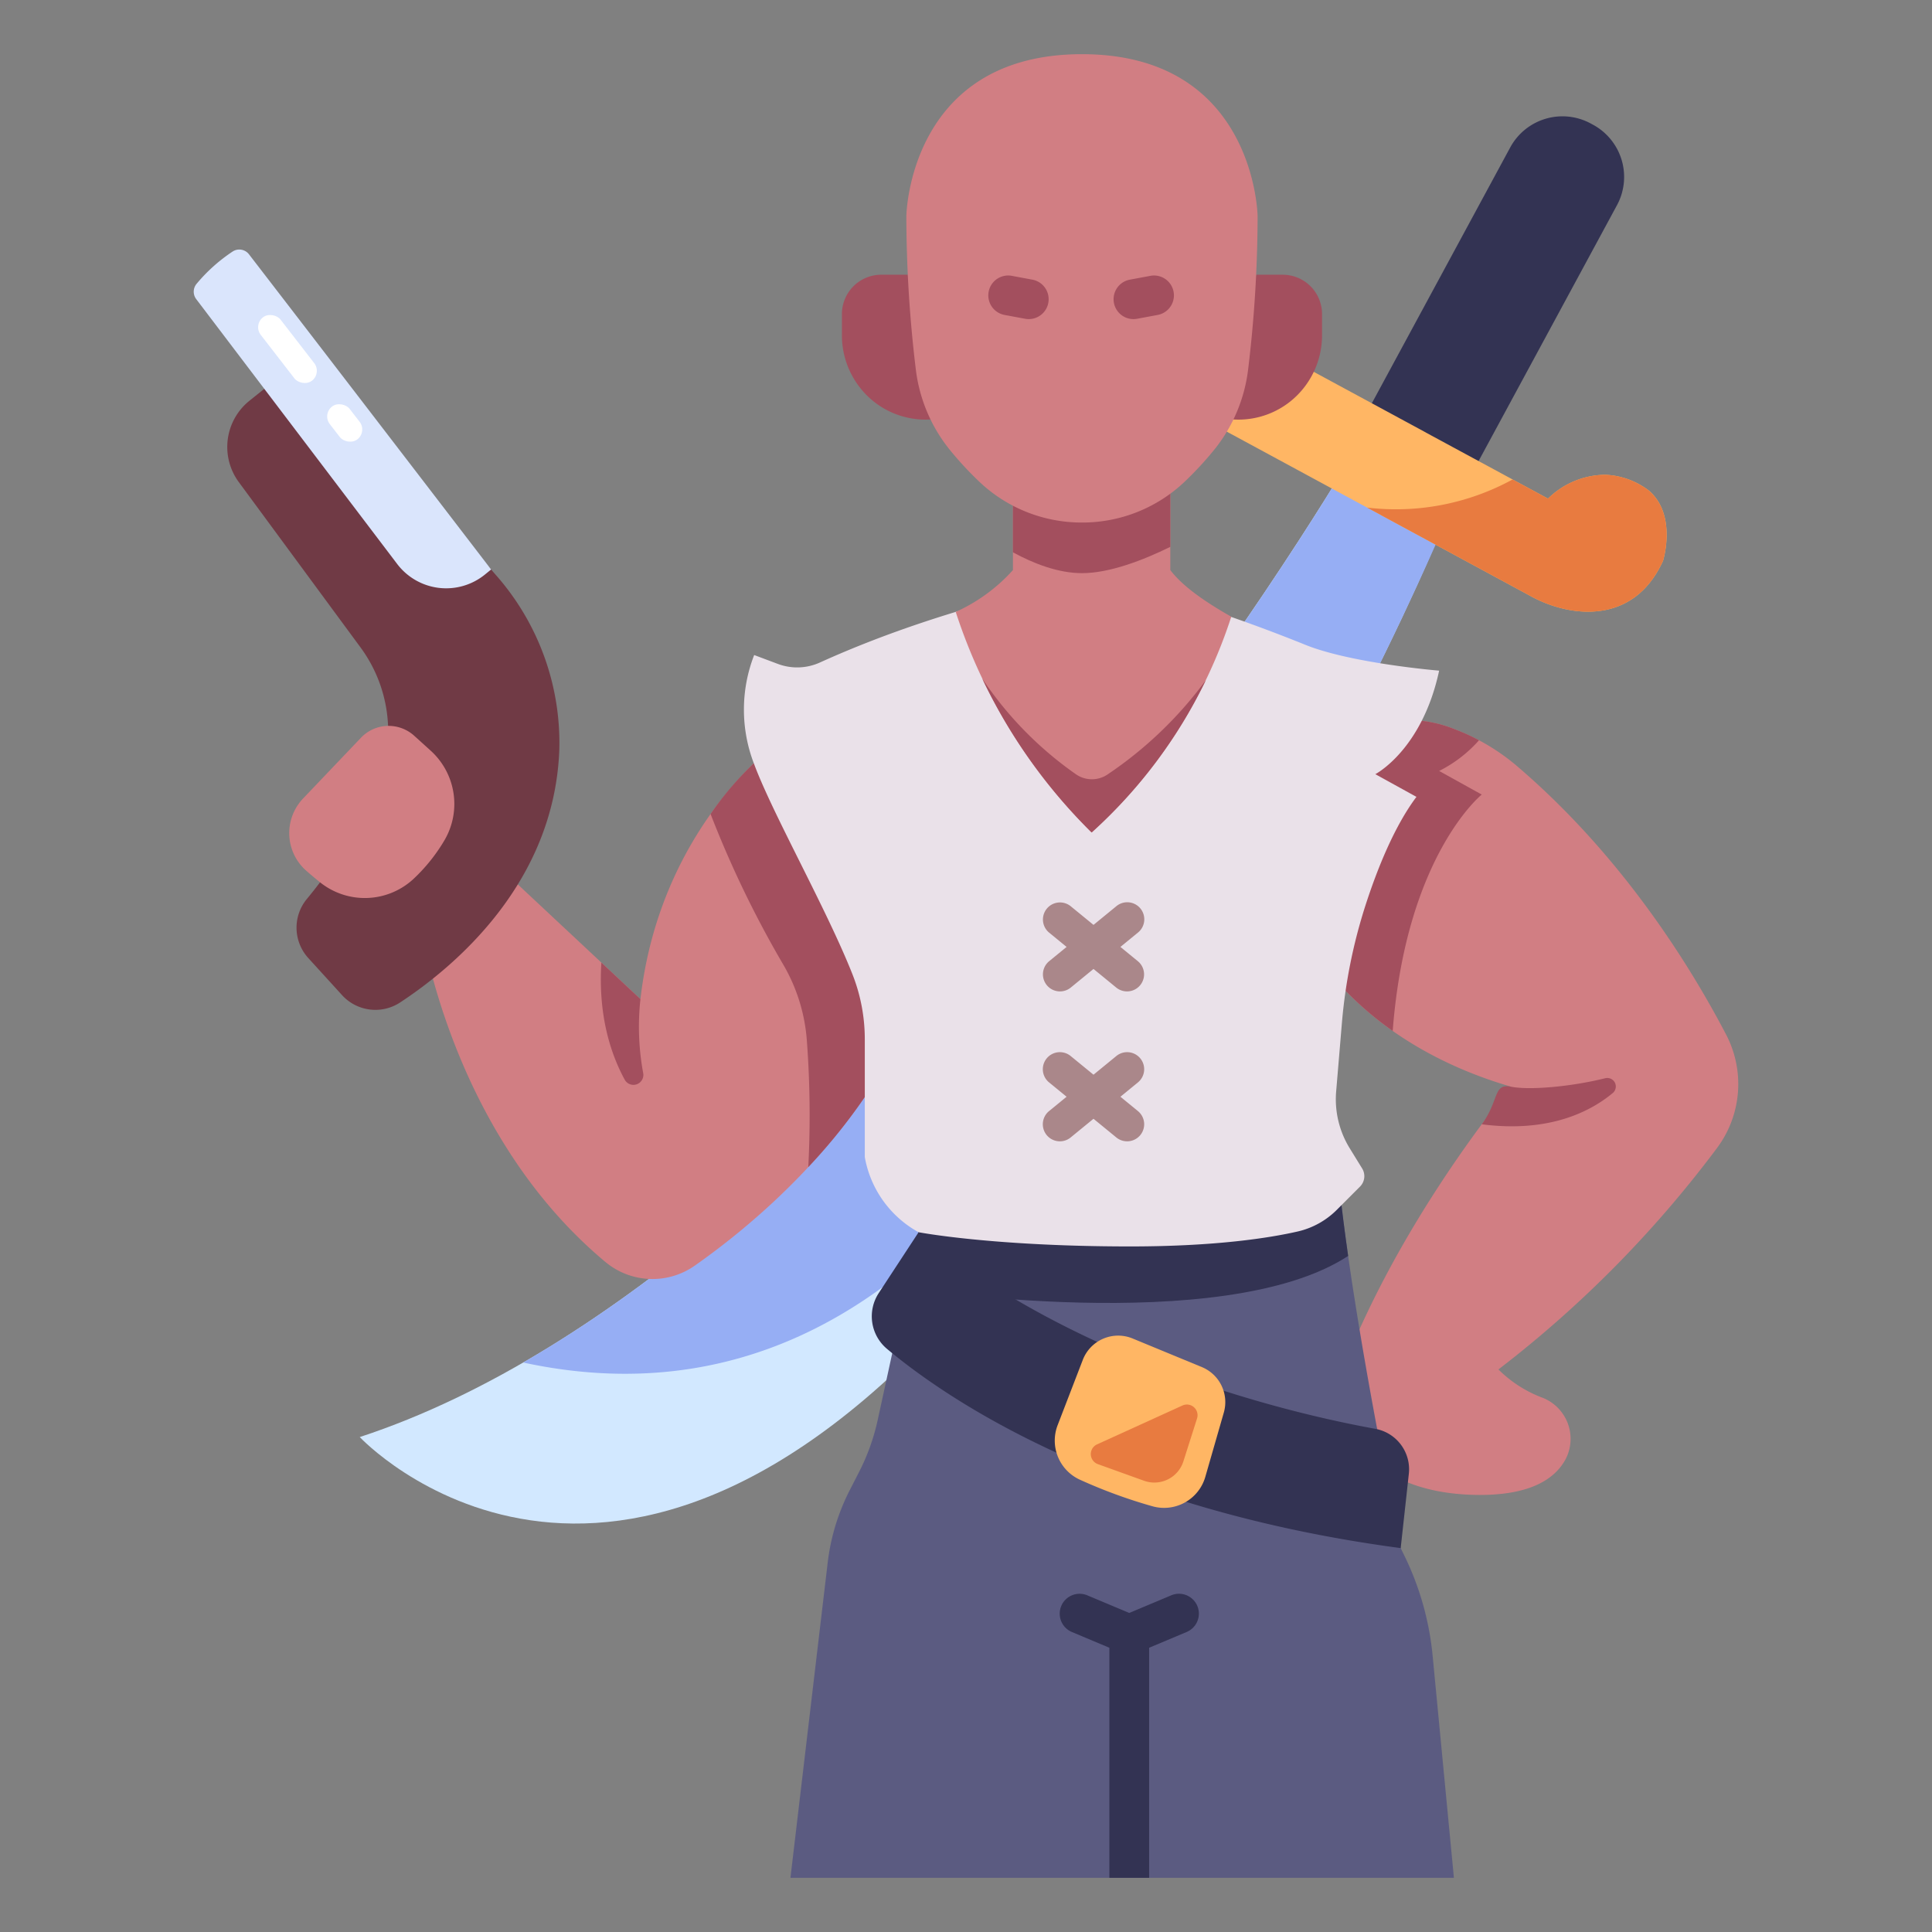 <svg id="Flat" height="512" viewBox="0 0 340 340" width="512" xmlns="http://www.w3.org/2000/svg"><rect x="0" y="0" width="340" height="340" fill="#808080" stroke="none"/><path d="m231.566 167.655s8.8 16.145 34.355 23.586c0 0-21.424 25.345-31.393 54.591 0 0 2.515 16.66 24.783 17.237 10.043.26 14.458-2.88 16.278-6.406a7.772 7.772 0 0 0 -4.074-10.663 21.819 21.819 0 0 1 -7.814-5 200.074 200.074 0 0 0 38.462-38.962 18.807 18.807 0 0 0 1.618-19.942c-5.642-10.805-17.479-30.641-36.451-46.966a37.352 37.352 0 0 0 -11.136-6.723 21.928 21.928 0 0 0 -10.831-1.559c-13.893 2.19-13.797 40.807-13.797 40.807z" fill="#d17e83"/><path d="m63.311 252.9s44.307 47.505 107.56-25.332c51.494-59.3 81.571-131.524 81.571-131.524l-15.55-14.214s-83.471 141.516-173.581 171.07z" fill="#d2e8ff"/><path d="m92.075 239.781c76.117 16.459 107.4-75.032 107.4-75.032l24.084-12.049a574.02 574.02 0 0 0 29.709-58.269l-16.376-12.597s-66.473 112.687-144.817 157.947z" fill="#96aef4"/><path d="m252.944 17.714h21.35a0 0 0 0 1 0 0v59.437a10.448 10.448 0 0 1 -10.448 10.449h-.454a10.448 10.448 0 0 1 -10.448-10.448v-59.438a0 0 0 0 1 0 0z" fill="#333353" transform="matrix(-.88 -.476 .476 -.88 470.426 224.409)"/><path d="m211.611 73.646 31.448 17.014v.009l26.17 14.158c6.526 3.678 18.1 5.583 23.435-6.128 0 0 2.535-8.087-2.517-12.386a13.562 13.562 0 0 0 -7.646-2.759 14.548 14.548 0 0 0 -10.075 4.195l-21.5-11.629v-.009l-30.776-16.65z" fill="#ffb664"/><path d="m245.092 181.424c2.367-30.9 15.672-41.594 15.672-41.594l-7.5-4.156a23.288 23.288 0 0 0 7.018-5.4 34.393 34.393 0 0 0 -4.092-1.868 21.93 21.93 0 0 0 -10.831-1.559c-13.893 2.189-13.8 40.806-13.8 40.806s3.777 6.91 13.533 13.771z" fill="#a34f5e"/><path d="m136.83 130.735s-20.621 14.582-24.123 45.091l-25.515-23.863-13.372 9.306s4.725 37.453 32.7 60.8a12.943 12.943 0 0 0 15.72.684c9.67-6.785 25.995-20.3 36.035-39.838.002.004-6.959-30.657-21.445-52.18z" fill="#d17e83"/><path d="m161.66 216.852-7.2 33.048a37.564 37.564 0 0 1 -3.265 9.119l-1.666 3.256a37.523 37.523 0 0 0 -3.866 12.705l-6.557 55.485h116.759l-3.743-39.065a51.274 51.274 0 0 0 -4.949-17.575l-.674-1.381s-8.053-37.908-10.774-63.491z" fill="#5b5b81"/><path d="m237.252 221.027c-.6-4.188-1.122-8.271-1.527-12.078l-74.065 7.9-2.134 9.8s55.687 8.777 77.726-5.622z" fill="#333353"/><path d="m158.277 182.919s-6.961-30.661-21.447-52.184a56.171 56.171 0 0 0 -11.779 12.518 184.064 184.064 0 0 0 12.623 26.215 30.991 30.991 0 0 1 4.311 13.552 176.492 176.492 0 0 1 .26 22.371 100.836 100.836 0 0 0 16.032-22.472z" fill="#a34f5e"/><path d="m193.37 101.549s-24.927 4.079-49.085 15.044a9.678 9.678 0 0 1 -7.4.243l-4.162-1.561a26.477 26.477 0 0 0 0 19.217c3.27 8.789 12.734 25.446 17.287 36.946a31.1 31.1 0 0 1 2.18 11.453v20.733a18.822 18.822 0 0 0 9.469 13.228s12.992 2.5 37.2 2.5c15.193 0 24.627-1.512 29.547-2.637a14.21 14.21 0 0 0 6.875-3.829l4.059-4.065a2.594 2.594 0 0 0 .374-3.193l-2.193-3.563a16.428 16.428 0 0 1 -2.379-9.99l1-11.921a93.046 93.046 0 0 1 4.156-20.819c2.083-6.44 5.082-13.911 8.973-19.1l-7.238-3.994s8.236-4.242 11.231-18.218c0 0-15.827-1.3-23.864-4.676a285.724 285.724 0 0 0 -36.03-11.798z" fill="#eae1e9"/><path d="m161.66 216.852-7.015 10.707a7.466 7.466 0 0 0 1.453 9.822c10.591 8.865 38.882 28.2 90.4 35.059l1.433-13.075a7.232 7.232 0 0 0 -5.889-7.913c-14.958-2.718-52.183-11.452-80.382-34.6z" fill="#333353"/><path d="m186.126 250.808 4.427-11.49a6.67 6.67 0 0 1 8.768-3.766l12.186 5.031a6.668 6.668 0 0 1 3.864 8.009l-3.255 11.308a7.553 7.553 0 0 1 -9.366 5.161 90.038 90.038 0 0 1 -12.763-4.685 7.56 7.56 0 0 1 -3.861-9.568z" fill="#ffb664"/><path d="m205.956 100.325v-16.58h-27.695v16.58a30.32 30.32 0 0 1 -10.069 7.359 96.56 96.56 0 0 0 23.917 38.816 87.578 87.578 0 0 0 24.574-37.966c-4.646-2.646-8.555-5.351-10.727-8.209z" fill="#d17e83"/><path d="m54.254 168.6 5.934 6.518a7.933 7.933 0 0 0 10.226 1.3c9.494-6.24 27.189-20.979 28.018-44.559a44.653 44.653 0 0 0 -11.185-30.69c-9.418-10.85-25.8-29.242-35.292-37.115l-8.062 6.475a10.432 10.432 0 0 0 -1.869 14.311l21.396 29.06a24.994 24.994 0 0 1 2.698 25.1 89.116 89.116 0 0 1 -12.169 19.269 7.934 7.934 0 0 0 .305 10.331z" fill="#703a45"/><path d="m34.531 52.638 35.369 46.617a10.818 10.818 0 0 0 15.452 1.845l1.078-.879s-26.2-34.169-42.613-55.466a2.148 2.148 0 0 0 -2.882-.487 29.308 29.308 0 0 0 -6.341 5.681 2.163 2.163 0 0 0 -.063 2.689z" fill="#dae5fc"/><path d="m53.34 140.521 10.189-10.695a6.713 6.713 0 0 1 9.363-.348l2.871 2.6a12.643 12.643 0 0 1 2.478 15.757 30.672 30.672 0 0 1 -5.541 6.905 12.606 12.606 0 0 1 -16.512.423c-.743-.6-1.5-1.239-2.261-1.9a8.826 8.826 0 0 1 -.587-12.742z" fill="#d17e83"/><path d="m202.231 330.465v-40.489l6.549-2.752a3.5 3.5 0 1 0 -2.71-6.453l-7.339 3.083-7.339-3.083a3.5 3.5 0 1 0 -2.711 6.453l6.55 2.752v40.489z" fill="#333353"/><path d="m197.175 166.643 3.082-2.523a3 3 0 1 0 -3.8-4.643l-4.018 3.289-4.019-3.289a3 3 0 0 0 -3.8 4.643l3.083 2.523-3.083 2.523a3 3 0 0 0 3.8 4.643l4.019-3.289 4.018 3.289a3 3 0 0 0 3.8-4.643z" fill="#aa878a"/><path d="m200.678 186.264a3 3 0 0 0 -4.222-.422l-4.018 3.289-4.019-3.289a3 3 0 0 0 -3.8 4.644l3.083 2.523-3.083 2.522a3 3 0 0 0 3.8 4.644l4.019-3.289 4.018 3.289a3 3 0 0 0 3.8-4.644l-3.082-2.522 3.082-2.523a3 3 0 0 0 .422-4.222z" fill="#aa878a"/><g fill="#a34f5e"><path d="m105.832 169.4c-.591 9.3 1.655 16.1 4.108 20.609a1.748 1.748 0 0 0 3.256-1.134 44.745 44.745 0 0 1 -.489-13.045z"/><path d="m282.491 189.751c-6.083 1.512-13.386 2.133-16.57 1.49s-2.045 2.421-5.157 6.615c11.819 1.533 19.111-2.215 23.066-5.51a1.5 1.5 0 0 0 -1.339-2.595z"/><path d="m205.956 83.056h-27.695v14.144c3.614 1.966 7.948 3.665 12.149 3.665 4.879 0 10.781-2.289 15.546-4.63z"/><path d="m159.756 48.346h-4.666a6.927 6.927 0 0 0 -6.927 6.927v3.576a14.917 14.917 0 0 0 3.27 9.483 14.636 14.636 0 0 0 12.705 5.46z"/><path d="m221.065 48.346h4.665a6.927 6.927 0 0 1 6.928 6.927v3.576a14.917 14.917 0 0 1 -3.27 9.483 14.637 14.637 0 0 1 -12.705 5.46z"/></g><path d="m190.41 9.535c-30.5 0-30.908 28.485-30.908 28.485a226.987 226.987 0 0 0 1.652 26.869 27.8 27.8 0 0 0 5.818 14.053 59.379 59.379 0 0 0 5.408 5.869 26.148 26.148 0 0 0 18.03 7.147 26.144 26.144 0 0 0 18.029-7.147 59.149 59.149 0 0 0 5.409-5.869 27.789 27.789 0 0 0 5.817-14.053 226.733 226.733 0 0 0 1.653-26.869s-.403-28.485-30.908-28.485z" fill="#d17e83"/><path d="m181.048 56.157a3.539 3.539 0 0 1 -.644-.059l-3.617-.673a3.5 3.5 0 0 1 1.28-6.882l3.617.673a3.5 3.5 0 0 1 -.636 6.941z" fill="#a34f5e"/><path d="m199.469 56.157a3.5 3.5 0 0 1 -.636-6.941l3.617-.673a3.5 3.5 0 1 1 1.28 6.882l-3.618.673a3.52 3.52 0 0 1 -.643.059z" fill="#a34f5e"/><path d="m193.063 254.186 15.027-6.841a1.88 1.88 0 0 1 2.57 2.282l-2.4 7.542a5.364 5.364 0 0 1 -6.927 3.419l-8.124-2.923a1.879 1.879 0 0 1 -.146-3.479z" fill="#e87b40"/><path d="m290.142 86.313a13.562 13.562 0 0 0 -7.646-2.759 14.545 14.545 0 0 0 -10.075 4.195l-6.23-3.37a42.8 42.8 0 0 1 -25.591 4.95l2.459 1.331v.009l26.17 14.158c6.526 3.678 18.1 5.583 23.435-6.128-.005.001 2.53-8.087-2.522-12.386z" fill="#e87b40"/><rect fill="#fff" height="14.095" rx="2.199" transform="matrix(.791 -.612 .612 .791 -26.997 43.816)" width="4.399" x="48.39" y="54.348"/><rect fill="#fff" height="7.294" rx="2.199" transform="matrix(.791 -.612 .612 .791 -32.853 52.702)" width="4.399" x="58.46" y="70.757"/><path d="m194.878 136.315a4.921 4.921 0 0 1 -5.447 0 63.764 63.764 0 0 1 -16.575-16.891 95.8 95.8 0 0 0 19.253 27.076 86.93 86.93 0 0 0 20.1-26.8 69.726 69.726 0 0 1 -17.331 16.615z" fill="#a34f5e"/></svg>
